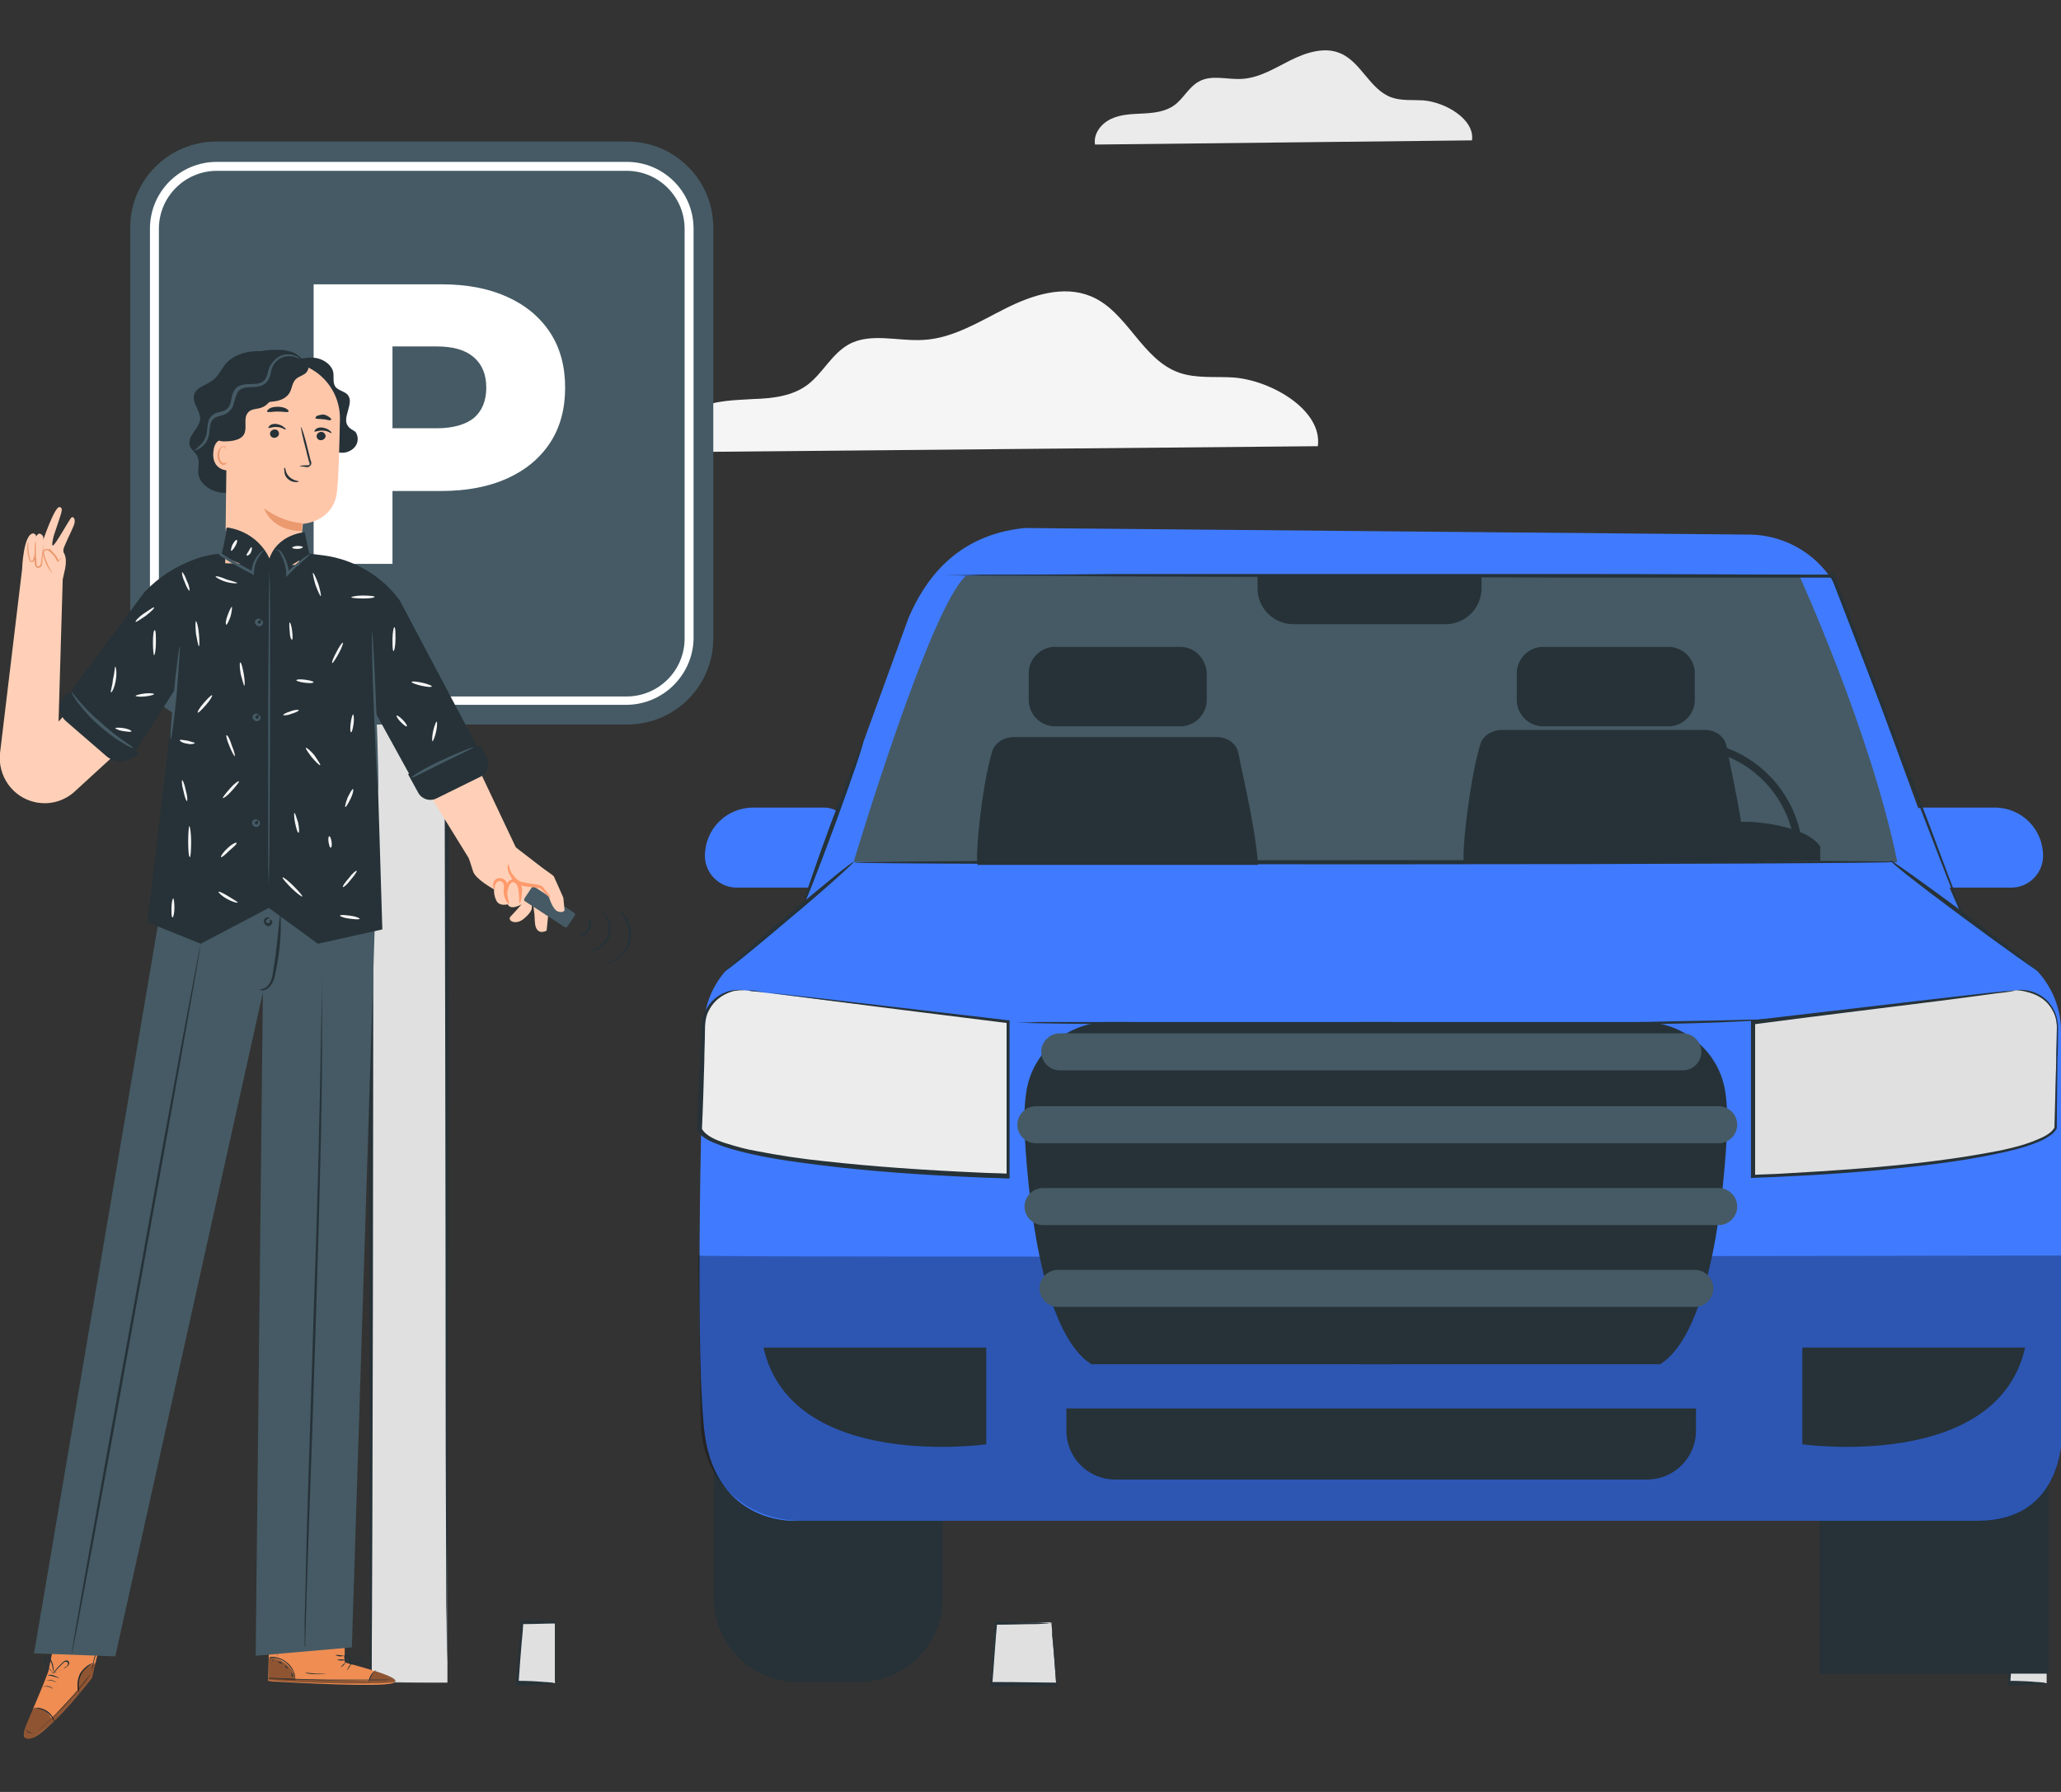 <?xml version="1.0" encoding="utf-8"?>
<!-- Generator: Adobe Illustrator 27.9.0, SVG Export Plug-In . SVG Version: 6.00 Build 0)  -->
<svg version="1.1" id="Layer_1" xmlns="http://www.w3.org/2000/svg" xmlns:xlink="http://www.w3.org/1999/xlink" x="0px" y="0px"
	 viewBox="0 0 345 300" enable-background="new 0 0 345 300" xml:space="preserve">
<rect x="0" y="0" width="345" height="300" fill="#333333" stroke="none"/>
<path fill="#EBEBEB" d="M246.4,23.5c0.5-3.5-4.4-6.4-8.2-6.7c-1.8-0.1-3.6,0.1-5.3-0.5c-3.6-1.3-5.1-6-8.6-7.4
	c-2.6-1.1-5.7-0.1-8.3,1.2s-5.1,2.9-8,3.1c-2.5,0.2-5.2-0.8-7.4,0.5c-1.6,0.9-2.5,2.8-4,3.9s-3.4,1.3-5.2,1.4s-3.7,0.1-5.4,0.9
	s-3,2.5-2.7,4.3L246.4,23.5L246.4,23.5z"/>
<path fill="#F5F5F5" d="M220.6,74.7c0.8-6-7.7-11-14.1-11.5c-3-0.2-6.2,0.2-9.1-0.8c-6.3-2.2-8.7-10.3-14.8-12.8
	c-4.6-1.9-9.8-0.2-14.2,2s-8.8,5-13.7,5.3c-4.3,0.3-9-1.3-12.7,0.8c-2.8,1.6-4.3,4.8-6.8,6.7c-2.5,1.9-5.8,2.3-9,2.4
	c-3.1,0.2-6.4,0.2-9.2,1.5c-2.9,1.3-5.2,4.3-4.6,7.4L220.6,74.7L220.6,74.7z"/>
<path fill="#E0E0E0" d="M92.9,281.8h-6.3l0.8-10.2h5.5V281.8z"/>
<path fill="#263238" d="M92.9,281.8c0,0,0-0.3,0-0.8v-2.1v-7.4l0.1,0.3c-1.5,0-3.4,0.1-5.5,0.1l0.1-0.3l-0.1,1.5
	c-0.3,3.1-0.5,6-0.7,8.7l-0.1-0.4c1.8,0,3.4,0.1,4.5,0.2c0.5,0,1,0.1,1.3,0.1C92.8,281.8,92.9,281.8,92.9,281.8
	c0,0.1-0.2,0.1-0.5,0.1s-0.8,0.1-1.3,0.1c-1.1,0.1-2.7,0.1-4.6,0.2h-0.1v-0.4l0.7-8.7l0.1-1.5v-0.3h0.1c2.1,0,4,0.1,5.5,0.1H93v0.3
	c0,3.2,0,5.8,0,7.6v2C92.9,281.6,92.9,281.9,92.9,281.8L92.9,281.8z"/>
<path fill="#E0E0E0" d="M342.6,281.8h-6.3l0.8-10.2h5.5V281.8z"/>
<path fill="#263238" d="M342.6,281.8c0,0,0-0.3,0-0.8c0-0.6,0-1.2,0-2.1c0-1.9,0-4.4,0-7.4l0.1,0.3c-1.5,0-3.4,0.1-5.5,0.1l0.1-0.3
	c0,0.5-0.1,1-0.1,1.5c-0.3,3.1-0.5,6-0.7,8.7l-0.1-0.4c1.8,0,3.4,0.1,4.5,0.2c0.5,0,1,0.1,1.3,0.1
	C342.4,281.8,342.6,281.8,342.6,281.8c0,0.1-0.2,0.1-0.5,0.1s-0.8,0.1-1.3,0.1c-1.1,0.1-2.7,0.1-4.6,0.2h-0.1v-0.4
	c0.2-2.7,0.5-5.7,0.7-8.7c0-0.5,0.1-1,0.1-1.5v-0.3h0.1c2.1,0,4,0.1,5.5,0.1h0.1v0.3c0,3.2,0,5.8,0,7.6c0,0.8,0,1.5,0,2
	C342.6,281.6,342.6,281.9,342.6,281.8L342.6,281.8z"/>
<path fill="#E0E0E0" d="M176,271.6h-3.8h-1.7h-3.8l-0.8,10.2h4.6h1.7h4.6L176,271.6z"/>
<path fill="#263238" d="M176,271.6c0,0,0,0.2,0.1,0.7c0,0.5,0.1,1.2,0.2,2c0.2,1.8,0.4,4.4,0.6,7.6v0.3h-0.1
	c-2.4,0.1-6,0.1-10.1,0.1c-0.3,0-0.6,0-0.8,0h-0.1v-0.4c0.3-3.6,0.6-7,0.8-10.2v-0.2h0.1c2.7,0.1,5,0.1,6.7,0.1
	c0.8,0,1.5,0.1,1.9,0.1c0.2,0,0.4,0,0.5,0.1C176,271.6,176,271.6,176,271.6s-0.1,0-0.2,0.1l-0.5,0.1c-0.5,0-1.1,0.1-1.9,0.1
	c-1.7,0-4,0.1-6.6,0.1l0.1-0.2c-0.3,3.2-0.5,6.7-0.8,10.2l-0.1-0.4c0.3,0,0.5,0,0.8,0c4.1,0,7.7,0.1,10.1,0.1l-0.1,0.3
	c-0.2-3.1-0.4-5.7-0.6-7.5c-0.1-0.8-0.1-1.5-0.1-2C176,271.9,176,271.6,176,271.6L176,271.6z"/>
<path fill="#407BFF" d="M142.4,148.6h-19.1c-2.9,0-5.3-2.4-5.3-5.3c0-4.5,3.6-8.1,8.1-8.1h11.8c2.5,0,4.5,2,4.5,4.5V148.6z"/>
<path fill="#407BFF" d="M317.6,148.6h19.1c2.9,0,5.3-2.4,5.3-5.3c0-4.5-3.6-8.1-8.1-8.1h-11.8c-2.5,0-4.5,2-4.5,4.5V148.6z"/>
<path fill="#263238" d="M143.8,230.3h-10.3c-7.7,0-14,6.3-14,14v23.3c0,7.7,6.3,14,14,14h10.3c7.7,0,14-6.3,14-14v-23.3
	C157.8,236.6,151.5,230.3,143.8,230.3z"/>
<path fill="#263238" d="M342.9,228.9h-38.3v51.3h38.3V228.9z"/>
<path fill="#407BFF" d="M123.4,160.7l11.1-8.9l17.6-48.4c2.6-6,7.7-13.8,19.4-15l121.4,1.1c6.9,0.1,13,4.4,15.4,10.8l15.8,43.2
	l4.3,9.8l10.3,7.2c3.9,2.8,6.3,7.3,6.3,12.1v69.3c0,0-0.5,12.7-13.8,12.7H132.8c0,0-12.7,0.5-14.8-14.3c-1.6-11.7-0.7-52.4-0.2-68.7
	C118,167.4,120,163.4,123.4,160.7z"/>
<g opacity="0.3">
	<path d="M116.9,210.2c1.5,0.4,228.1,0,228.1,0v30.9c0,7.5-5.4,13.5-12.9,13.5h-198c-9.7,0-16.9-7.2-16.8-17L116.9,210.2
		L116.9,210.2z"/>
</g>
<path fill="#ECECEC" d="M124.8,165.8l44,5.3v25.8c0,0-48.7-1.4-51.6-7.8l0.7-17.3C117.9,168,121.2,165.3,124.8,165.8z"/>
<path fill="#263238" d="M124.8,165.8c0,0-0.7-0.1-1.9,0.1c-1.2,0.3-3.1,1.1-4.2,3.2c-0.6,1-0.7,2.3-0.7,3.8s-0.1,3-0.1,4.7
	c-0.1,3.4-0.2,7.2-0.4,11.5V189c0.7,1.2,2.4,1.9,4,2.4s3.3,1,5.1,1.3c3.6,0.7,7.4,1.3,11.4,1.7c8,0.9,16.7,1.5,25.7,1.9
	c1.7,0.1,3.5,0.1,5.2,0.2l-0.4,0.3c0-9.2,0-17.9,0-25.8l0.3,0.3c-12.9-1.6-23.9-3-31.7-4c-3.8-0.5-6.9-0.9-9-1.2
	c-1-0.1-1.8-0.3-2.4-0.3C125,165.9,124.7,165.8,124.8,165.8c0,0,0.3,0,0.8,0.1c0.6,0.1,1.4,0.1,2.4,0.2c2.2,0.2,5.2,0.6,9,1
	c7.8,0.9,18.8,2.2,31.7,3.7h0.3v0.3c0,7.9,0,16.6,0,25.8v0.4h-0.4c-1.7-0.1-3.4-0.1-5.2-0.2c-9.1-0.4-17.8-1-25.8-2
	c-4-0.5-7.8-1-11.4-1.8c-1.8-0.4-3.5-0.8-5.2-1.4c-0.8-0.3-1.6-0.6-2.4-1c-0.7-0.4-1.5-0.9-1.9-1.7v-0.1V189
	c0.2-4.2,0.3-8.1,0.5-11.4c0.1-1.7,0.1-3.3,0.2-4.7c0-1.4,0.2-2.9,0.8-3.9c1.2-2.2,3.2-3,4.4-3.2
	C124.1,165.6,124.7,165.8,124.8,165.8L124.8,165.8z"/>
<path fill="#E0E0E0" d="M337.4,165.8l-44,5.3v25.8c0,0,47.7-1.7,50.6-8.2l0.3-17C344.2,168.1,341,165.3,337.4,165.8L337.4,165.8z"/>
<path fill="#263238" d="M337.4,165.8c0,0,0.7-0.2,1.9,0c1.2,0.2,3.2,0.9,4.4,3.1c0.6,1,0.9,2.4,0.8,3.9c0,1.4,0,3-0.1,4.7
	c0,3.4-0.1,7.1-0.1,11.3v0.1l0,0c-0.4,0.8-1.2,1.3-1.9,1.7c-0.7,0.4-1.5,0.7-2.3,1c-1.6,0.6-3.3,1-5.1,1.4
	c-3.6,0.8-7.3,1.4-11.3,1.9c-7.9,1-16.6,1.7-25.6,2.1c-1.5,0.1-3.1,0.1-4.6,0.2h-0.4v-0.3c0-9.2,0-17.9,0-25.8v-0.3h0.3
	c12.9-1.5,23.9-2.8,31.7-3.7c3.8-0.4,6.9-0.8,9-1c1-0.1,1.8-0.2,2.4-0.2C337.1,165.8,337.4,165.8,337.4,165.8s-0.3,0.1-0.8,0.2
	c-0.6,0.1-1.4,0.2-2.4,0.3c-2.1,0.3-5.2,0.7-9,1.2c-7.8,1-18.8,2.3-31.7,4l0.3-0.3c0,7.9,0,16.6,0,25.8l-0.4-0.3
	c1.5-0.1,3-0.1,4.6-0.2c9-0.5,17.7-1.1,25.6-2.1c4-0.5,7.7-1.1,11.3-1.8c1.8-0.4,3.5-0.8,5.1-1.4c1.5-0.6,3.2-1.2,3.9-2.4v0.1
	c0.1-4.2,0.2-8,0.3-11.3c0-1.7,0.1-3.2,0.1-4.7c0.1-1.4-0.1-2.7-0.7-3.7c-1.1-2.1-3-2.8-4.2-3.1C338,165.7,337.4,165.8,337.4,165.8
	L337.4,165.8z"/>
<path fill="#263238" d="M185.6,171.1c-6.8,0-12.8,4.9-13.8,11.7c-0.3,1.9-0.4,4.2-0.3,6.7c0.8,15.4,3.8,34.3,11.2,38.9h50.5v-57.3
	L185.6,171.1L185.6,171.1z"/>
<path fill="#263238" d="M275,171.1c6.8,0,12.8,4.9,13.8,11.7c0.3,1.9,0.4,4.2,0.3,6.7c-0.8,15.4-3.8,34.3-11.2,38.9h-50.5v-57.3
	L275,171.1L275,171.1z"/>
<path fill="#455A64" d="M287.7,191.4H173.4c-1.7,0-3.1-1.4-3.1-3.1c0-1.7,1.4-3.1,3.1-3.1h114.3c1.7,0,3.1,1.4,3.1,3.1
	C290.8,190,289.4,191.4,287.7,191.4z"/>
<path fill="#455A64" d="M281.7,179.2H177.4c-1.7,0-3.1-1.4-3.1-3.1c0-1.7,1.4-3.1,3.1-3.1h104.3c1.7,0,3.1,1.4,3.1,3.1
	C284.8,177.8,283.4,179.2,281.7,179.2z"/>
<path fill="#455A64" d="M287.7,198.9H174.6c-1.7,0-3.1,1.4-3.1,3.1s1.4,3.1,3.1,3.1h113.1c1.7,0,3.1-1.4,3.1-3.1
	S289.4,198.9,287.7,198.9z"/>
<path fill="#455A64" d="M283.7,218.8H177.1c-1.7,0-3.1-1.4-3.1-3.1c0-1.7,1.4-3.1,3.1-3.1h106.6c1.7,0,3.1,1.4,3.1,3.1
	C286.8,217.4,285.4,218.8,283.7,218.8L283.7,218.8z"/>
<path fill="#455A64" d="M142.9,144.3c0,0,12.7-42.5,18.8-47.9h139.5c0,0,12,26.3,16.4,47.9H142.9z"/>
<path fill="#263238" d="M178.5,235.8v3.7c0,4.5,3.6,8.2,8.2,8.2h89c4.5,0,8.2-3.6,8.2-8.2v-3.7H178.5z"/>
<path fill="#263238" d="M301.7,225.6v16.2c0,0,32.6,4.6,37.3-16.2H301.7z"/>
<path fill="#263238" d="M165.1,225.6v16.2c0,0-32.6,4.6-37.3-16.2H165.1z"/>
<path fill="#263238" d="M328.4,153.3c0,0-0.1-0.1-0.1-0.3c-0.1-0.2-0.2-0.5-0.3-0.8c-0.3-0.7-0.7-1.8-1.2-3.1
	c-1.1-2.7-2.6-6.7-4.5-11.6c-3.9-10-9.3-24.2-15.8-41l0.3,0.2c-13.6,0-28.9,0-45.1,0c-29.2-0.1-55.7-0.1-74.9-0.2
	c-9.6-0.1-17.3-0.1-22.7-0.1l-6.2-0.1c-0.7,0-1.2,0-1.6,0c-0.4,0-0.5,0-0.5,0s0.2,0,0.5,0c0.4,0,0.9,0,1.6,0c1.4,0,3.5,0,6.2-0.1
	c5.4,0,13.1,0,22.7-0.1c19.2,0,45.7,0,74.9,0c16.2,0,31.6,0.1,45.1,0.1h0.2l0.1,0.2c6.4,16.8,11.7,31,15.6,41
	c1.9,5,3.3,8.9,4.4,11.7c0.5,1.3,0.9,2.4,1.1,3.1c0.1,0.3,0.2,0.6,0.3,0.8C328.4,153.2,328.5,153.3,328.4,153.3L328.4,153.3z"/>
<path fill="#263238" d="M317.6,144.3c0,0.2-39.1,0.4-87.3,0.4s-87.3-0.1-87.3-0.3s39.1-0.4,87.3-0.4S317.6,144.1,317.6,144.3z"/>
<path fill="#263238" d="M316.4,144c0.1-0.1,5.7,3.9,12.6,9c6.8,5.1,12.3,9.4,12.2,9.6c-0.1,0.1-5.7-3.9-12.6-9
	S316.2,144.2,316.4,144L316.4,144z"/>
<path fill="#263238" d="M142.9,144.3c0.1,0.1-4.6,4.4-10.6,9.4c-6,5.1-10.9,9.1-11,8.9c-0.1-0.1,4.6-4.4,10.6-9.4
	C137.9,148.1,142.8,144.1,142.9,144.3L142.9,144.3z"/>
<path fill="#263238" d="M144.5,124.1c0.2,0.1-1.9,6.3-4.7,13.9s-5.2,13.7-5.4,13.7c-0.2-0.1,1.9-6.3,4.7-13.9
	C142,130.2,144.4,124.1,144.5,124.1L144.5,124.1z"/>
<path fill="#263238" d="M298.3,170.5c0,0-0.1,0-0.3,0.1c-0.3,0-0.6,0-1,0.1c-0.9,0.1-2.2,0.1-3.8,0.2c-3.3,0.2-8,0.4-13.9,0.5
	c-11.7,0.4-27.9,0.5-45.8,0.5c-17.9-0.1-34.1-0.3-45.8-0.4c-5.8-0.1-10.5-0.1-13.9-0.2c-1.6,0-2.9-0.1-3.8-0.1c-0.4,0-0.7,0-1,0
	c-0.2,0-0.3,0-0.3,0s0.1,0,0.3,0h1c0.9,0,2.2,0,3.8-0.1c3.3,0,8.1,0,13.9,0c11.8,0.1,28,0.1,45.8,0.2c17.9,0.1,34.1,0,45.8-0.3
	c5.8-0.1,10.5-0.2,13.9-0.3c1.6,0,2.9-0.1,3.8-0.1c0.4,0,0.7,0,1,0C298.3,170.4,298.4,170.4,298.3,170.5L298.3,170.5z"/>
<path fill="#263238" d="M210.6,96.4H248v2.1c0,3.3-2.7,6-6,6h-25.5c-3.3,0-6-2.7-6-6v-2.1H210.6z"/>
<path fill="#263238" d="M301.8,143.5h-1.3c0-10-8.2-18.2-18.2-18.2s-18.2,8.2-18.2,18.2h-1.3c0-10.8,8.8-19.5,19.5-19.5
	S301.8,132.8,301.8,143.5z"/>
<path fill="#263238" d="M256.8,142.8c0,0,2.7-5,10.5-5.2c7.3-0.2,25.8,0,25.8,0s9,0.4,11.6,4.1v2.4h-47.9V142.8L256.8,142.8z"/>
<path fill="#263238" d="M163.8,144.8c-0.8,0.9,0.4-12.9,2.3-19c0.4-1.4,1.9-2.4,3.7-2.4h33.8c1.9,0,3.4,1.1,3.7,2.7
	c0.8,4.2,2.8,12.2,3.3,18.7H163.8z"/>
<path fill="#263238" d="M197.6,108.3h-21c-2.4,0-4.4,2-4.4,4.4v4.5c0,2.4,2,4.4,4.4,4.4h21c2.4,0,4.4-2,4.4-4.4v-4.5
	C201.9,110.3,200,108.3,197.6,108.3z"/>
<path fill="#263238" d="M245.2,144.3c-0.8,0.9,0.7-13.6,2.6-19.7c0.4-1.4,1.9-2.4,3.7-2.4h33.8c1.9,0,3.4,1.1,3.7,2.7
	c0.8,4.2,2.8,12.8,3.3,19.4H245.2z"/>
<path fill="#263238" d="M279.3,108.3h-21c-2.4,0-4.4,2-4.4,4.4v4.5c0,2.4,2,4.4,4.4,4.4h21c2.4,0,4.4-2,4.4-4.4v-4.5
	C283.7,110.3,281.7,108.3,279.3,108.3z"/>
<path fill="#E0E0E0" d="M74.8,113.5H62.2v168.2h12.7V113.5H74.8z"/>
<path fill="#263238" d="M74.8,281.7c0,0,0-0.3,0-0.9s0-1.4,0-2.5c0-2.3,0-5.5-0.1-9.7c0-8.4-0.1-20.7-0.1-35.8
	c0-30.3-0.1-72.3-0.2-119.3l0.4,0.4c-4,0-8.3,0-12.7,0l0.4-0.4c0,76.7-0.1,142.3-0.3,168.2l-0.1-0.1c4.1,0,7.3,0.1,9.4,0.1h2.4
	C74.6,281.7,74.8,281.7,74.8,281.7s-0.3,0-0.8,0c-0.6,0-1.4,0-2.4,0c-2.2,0-5.3,0-9.5,0.1H62v-0.1c-0.1-25.9-0.3-91.5-0.3-168.2
	v-0.4h0.4c4.3,0,8.6,0,12.7,0h0.4v0.4c-0.1,47.1-0.1,89.2-0.2,119.5c0,15.1-0.1,27.3-0.1,35.7c0,4.2,0,7.4-0.1,9.6
	c0,1.1,0,1.9,0,2.5C74.8,281.4,74.8,281.7,74.8,281.7L74.8,281.7z"/>
<path fill="#455A64" d="M105,23.7H36.2c-7.9,0-14.4,6.4-14.4,14.4v68.8c0,7.9,6.4,14.4,14.4,14.4H105c7.9,0,14.4-6.4,14.4-14.4V38.1
	C119.4,30.1,112.9,23.7,105,23.7z"/>
<path fill="#FFFFFF" d="M104.8,118H36.3c-6.2,0-11.2-5-11.2-11.2V38.3c0-6.2,5-11.2,11.2-11.2h68.6c6.2,0,11.2,5,11.2,11.2v68.6
	C116,113,111,118,104.8,118z M36.3,28.6c-5.3,0-9.7,4.3-9.7,9.7v68.6c0,5.3,4.3,9.7,9.7,9.7h68.6c5.3,0,9.7-4.3,9.7-9.7V38.3
	c0-5.3-4.3-9.7-9.7-9.7C104.9,28.6,36.3,28.6,36.3,28.6z"/>
<path fill="#FFFFFF" d="M84.9,49.7c3.1,1.4,5.5,3.4,7.2,6s2.5,5.7,2.5,9.2s-0.8,6.6-2.5,9.2s-4.1,4.6-7.2,6s-6.8,2.1-11,2.1h-8.2
	v12.2H52.5V47.6h21.4C78.2,47.6,81.8,48.3,84.9,49.7z M79.3,70c1.4-1.2,2.1-2.9,2.1-5.1c0-2.2-0.7-3.9-2.1-5.1
	c-1.4-1.2-3.4-1.8-6.2-1.8h-7.4v13.7h7.4C75.8,71.7,77.9,71.1,79.3,70z"/>
<path fill="#FFD0B7" d="M86.6,142.4l-6.1-12.9l-8.5,3.7l7.6,12.3L86.6,142.4z"/>
<path fill="#FFD0B7" d="M86,141.6l6.1,4.7c0.3,0.3,0.1,2.6,0.1,2.6l-0.7,6.9c0,0-1.5,0.9-1.9-0.9c-0.1-0.4-0.1-2-0.2-2.3
	c-0.2-1.3-0.2-2.5-0.2-2.5l-0.2,2.1c0,0-0.1,0.6-1.3,1.6c-1.4,1.2-2.9,0.3-2.2-0.4c0.7-0.7,1.8-2,1.8-2s-1.8,1.1-2.3,0
	c0,0-1.4,0.4-1.9-0.6s-0.4-1.9-0.4-1.9s-3.1-1.7-3.5-3c-0.4-1.2-1.1-3.4-1.1-3.4L86,141.6L86,141.6z"/>
<path fill="#455A64" d="M89.5,148.5l6.6,4.3c0.2,0.1,0.2,0.3,0.1,0.5l-1.2,1.8c-0.1,0.2-0.3,0.2-0.5,0.1l-6.6-4.3
	c-0.2-0.1-0.2-0.3-0.1-0.5l1.2-1.8C89.2,148.4,89.4,148.4,89.5,148.5z"/>
<path fill="#FFD0B7" d="M94.3,150.3c0,0-1.4-3.2-1.6-3.6c-0.2-0.3-4.6-3.1-4.6-3.1s-4,2.3-4.1,3s2.7,2.1,6.1,1.8l1.8,1.8
	c0,0,0.6,2.1,1.5,2.4c0.9,0.3,1.1-0.2,1.1-0.2L94.3,150.3L94.3,150.3z"/>
<path fill="#FF9A6C" d="M85.1,144.7c-0.1,0-0.3,0.6,0.1,1.5c0.2,0.4,0.4,0.9,0.9,1.4s1.2,0.7,1.9,0.8c0.9,0.1,1.8,0.2,2.4,0.3
	l-0.1-0.1c1,1,1.7,1.6,1.8,1.6c0.1-0.1-0.5-0.8-1.4-1.9l0,0h-0.1c-0.7-0.3-1.6-0.3-2.5-0.5c-0.6-0.1-1.2-0.2-1.6-0.6
	c-0.4-0.4-0.7-0.8-0.9-1.1C85.2,145.3,85.2,144.7,85.1,144.7L85.1,144.7z"/>
<path fill="#FF9A6C" d="M85.2,151.3c0.1-0.1-0.1-0.4-0.2-1c0-0.3-0.1-0.6-0.1-1s0.2-0.8,0-1.4c-0.2-0.6-0.8-0.9-1.3-0.9
	s-0.9,0.4-1,0.8c-0.2,0.7,0.2,1.1,0.2,1c0.1,0-0.1-0.4,0.2-0.9c0.1-0.2,0.4-0.4,0.6-0.4c0.3,0,0.6,0.2,0.7,0.5s0,0.8,0,1.2
	s0.1,0.8,0.2,1.1C84.8,151.1,85.1,151.4,85.2,151.3z"/>
<path fill="#FF9A6C" d="M87,151.2c0.1,0,0.2-0.4,0.3-1c0-0.3,0.1-0.7,0.1-1.1c0-0.4-0.1-1-0.5-1.5c-0.2-0.2-0.5-0.4-0.8-0.4
	s-0.6,0.1-0.8,0.2c-0.4,0.3-0.5,0.8-0.6,1.1c-0.1,0.7-0.1,1,0,1.1c0.1,0,0.3-0.4,0.4-1c0.1-0.3,0.2-0.6,0.5-0.8
	c0.2-0.2,0.6-0.1,0.8,0.2c0.3,0.3,0.3,0.7,0.4,1.1c0,0.4,0.1,0.8,0.1,1.1C86.9,150.8,86.9,151.2,87,151.2L87,151.2z"/>
<path fill="#263238" d="M97.2,156.7c0,0.1,0.2,0.1,0.6-0.1c0.3-0.2,0.7-0.5,1-1.1s0.2-1.1,0-1.4c-0.1-0.4-0.3-0.5-0.3-0.5
	c-0.1,0,0.3,0.9-0.1,1.8C98,156.3,97.1,156.6,97.2,156.7L97.2,156.7z"/>
<path fill="#263238" d="M98.7,159.2c0,0,0.5,0.1,1.2-0.2s1.7-1,2.1-2.1c0.2-0.6,0.3-1.2,0.3-1.7c-0.1-0.5-0.2-1-0.4-1.3
	c-0.4-0.7-0.6-1-0.7-1s0.1,0.5,0.4,1.2c0.1,0.3,0.3,0.8,0.3,1.2c0,0.5-0.1,1-0.3,1.5c-0.4,1-1.2,1.7-1.8,2
	C99.1,159,98.7,159.1,98.7,159.2L98.7,159.2z"/>
<path fill="#263238" d="M101.5,161.3c0,0,0.7,0,1.6-0.5s2-1.6,2.4-3.1c0.4-1.6,0-3.1-0.5-3.9c-0.5-0.9-1.1-1.3-1.1-1.2
	c-0.1,0.1,0.4,0.5,0.8,1.4s0.8,2.2,0.4,3.7c-0.4,1.4-1.4,2.5-2.2,3C102.1,161.1,101.4,161.2,101.5,161.3L101.5,161.3z"/>
<path fill="#EF8D53" d="M16.6,275.8l-1.2,5.1c0,0-8.3,10.7-10.8,10.2c-1.7-0.3,0.4-3.1,3.5-11.3l0.7-3.4L16.6,275.8z"/>
<path fill="#263238" d="M4.3,289.5c0,0,0,0.1,0.1,0.1c0.1,0.1,0.2,0.2,0.3,0.3c0.2,0.1,0.4,0.2,0.7,0.2c0.3,0,0.6-0.1,0.9-0.3
	c1.2-0.9,2.6-2.3,4.2-3.9c1.5-1.6,2.8-3.2,3.7-4.3c0.4-0.6,0.8-1.1,1-1.4c0.1-0.1,0.2-0.3,0.3-0.4s0.1-0.1,0.1-0.1s0,0-0.1,0.1
	l-0.3,0.4c-0.3,0.4-0.7,0.8-1.1,1.4c-0.9,1.1-2.2,2.7-3.7,4.3c-1.5,1.6-3,3-4.1,3.9c-0.6,0.4-1.2,0.4-1.6,0.2
	C4.4,289.7,4.3,289.5,4.3,289.5z"/>
<path fill="#263238" d="M5.5,286c0,0,0.3,0,0.7,0c0.4,0.1,1,0.2,1.5,0.6c0.5,0.3,0.9,0.8,1.1,1.1c0.2,0.4,0.3,0.6,0.3,0.6
	s0-0.3-0.2-0.7c-0.2-0.4-0.6-0.9-1.1-1.2c-0.5-0.3-1.1-0.5-1.6-0.5C5.7,285.9,5.5,286,5.5,286L5.5,286z"/>
<path fill="#263238" d="M13.3,283.5c0,0-0.1-0.4-0.1-1c-0.1-0.6,0-1.4,0.4-2.2c0.4-0.8,1.1-1.3,1.6-1.6c0.5-0.3,0.9-0.3,0.9-0.3
	s-0.1,0-0.3,0s-0.4,0.1-0.7,0.2c-0.5,0.2-1.2,0.8-1.7,1.6c-0.4,0.8-0.5,1.7-0.4,2.3c0,0.3,0.1,0.5,0.2,0.7
	C13.2,283.4,13.3,283.5,13.3,283.5L13.3,283.5z"/>
<path fill="#263238" d="M16.1,276.6c0,0-0.3,0.7-0.5,1.6c-0.1,0.9-0.3,1.6-0.3,1.6s0.3-0.7,0.4-1.6C16,277.4,16.1,276.7,16.1,276.6
	L16.1,276.6z"/>
<path fill="#263238" d="M8,280.5c0,0,0.5,0,1,0.2c0.5,0.1,1,0.3,1,0.3s-0.4-0.3-1-0.5C8.5,280.3,8,280.4,8,280.5L8,280.5z"/>
<path fill="#263238" d="M7.8,281.3c0,0,0.4,0,0.9,0.1s0.8,0.3,0.8,0.3s-0.3-0.3-0.8-0.4C8.2,281.2,7.8,281.3,7.8,281.3z"/>
<path fill="#263238" d="M7.2,282.4c0,0,0.4-0.1,0.9,0s0.8,0.4,0.8,0.4s-0.2-0.4-0.8-0.5C7.6,282.2,7.2,282.4,7.2,282.4L7.2,282.4z"
	/>
<path fill="#263238" d="M8.6,280.1c0,0,0.1,0,0.3,0s0.4-0.1,0.7-0.2s0.7-0.3,1-0.5c0.2-0.1,0.4-0.2,0.6-0.4c0.2-0.1,0.4-0.3,0.4-0.6
	c0-0.3-0.4-0.5-0.6-0.4c-0.3,0.1-0.4,0.2-0.6,0.4c-0.3,0.3-0.6,0.6-0.8,0.8c-0.2,0.3-0.4,0.5-0.5,0.6c0,0.2-0.1,0.3-0.1,0.3
	s0.3-0.3,0.7-0.8c0.2-0.2,0.5-0.5,0.8-0.8c0.1-0.1,0.3-0.3,0.5-0.3s0.4,0.1,0.4,0.3c0,0.2-0.2,0.4-0.3,0.5c-0.2,0.1-0.4,0.3-0.5,0.4
	c-0.4,0.2-0.7,0.4-1,0.5C8.9,280,8.5,280.1,8.6,280.1L8.6,280.1z"/>
<path fill="#263238" d="M9,280c0,0,0-0.1,0-0.3c0-0.2,0-0.4-0.1-0.7c0-0.3-0.1-0.6-0.3-1c-0.1-0.2-0.2-0.4-0.3-0.5s-0.4-0.4-0.7-0.2
	c-0.3,0.2-0.3,0.5-0.2,0.7c0,0.2,0.1,0.4,0.2,0.6c0.2,0.4,0.4,0.6,0.6,0.8c0.2,0.2,0.4,0.4,0.5,0.4C8.9,280,9,280,9,280
	s-0.3-0.2-0.7-0.6c-0.2-0.2-0.4-0.5-0.5-0.8c-0.1-0.2-0.1-0.4-0.2-0.6c0-0.2,0-0.4,0.1-0.5s0.3,0,0.5,0.2c0.1,0.1,0.2,0.3,0.3,0.5
	c0.2,0.3,0.2,0.7,0.3,1C8.9,279.7,9,280,9,280L9,280z"/>
<g opacity="0.4">
	<path d="M15.4,280.9l0.6-2.4c0,0-2,0.4-2.6,1.9c-0.5,1.5-0.4,2.6-0.4,2.6l-4.4,4.7c0,0-1.1-2.2-3.1-1.6c0,0-1.6,3.5-1.5,4.3
		c0.1,1,1.1,0.8,1.4,0.6c0.2-0.1,2.1-1.2,3.9-3.1C11.7,285.4,14.3,282.3,15.4,280.9L15.4,280.9z"/>
</g>
<path fill="#EF8D53" d="M57.7,278.3v-6.7l-12.6-0.1l-0.2,9.9l0.8,0.1c3.5,0.2,17.7,1,20,0.3C68.4,280.9,57.7,278.4,57.7,278.3
	L57.7,278.3z"/>
<g opacity="0.4">
	<path d="M49.5,281.3c-0.2-1.1-0.7-2-1.6-2.7c-0.8-0.7-1.9-1-2.9-1v3.5L49.5,281.3L49.5,281.3z"/>
</g>
<g opacity="0.4">
	<path d="M62.9,279.8c0,0,3.7,1.1,3.3,1.7c-0.5,0.6-14.9,0.4-21.2-0.2V281l16.8,0.4C61.8,281.4,62.2,279.8,62.9,279.8L62.9,279.8z"
		/>
</g>
<path fill="#263238" d="M44.8,281c0,0,0.1,0,0.2,0c0.2,0,0.4,0,0.6,0c0.6,0,1.4,0.1,2.3,0.1c1.9,0.1,4.6,0.2,7.6,0.2s5.6,0,7.6,0
	c0.9,0,1.7,0,2.3-0.1c0.2,0,0.4,0,0.6,0c0.1,0,0.2,0,0.2,0s-0.1,0-0.2,0c-0.2,0-0.4,0-0.6,0c-0.6,0-1.4,0-2.3,0c-1.9,0-4.6,0-7.6,0
	s-5.6-0.1-7.6-0.2c-0.9,0-1.7-0.1-2.3-0.1c-0.2,0-0.4,0-0.6,0C44.9,281,44.8,281,44.8,281L44.8,281z"/>
<path fill="#263238" d="M61.8,281.6c0,0,0.1-0.5,0.4-1.1c0.3-0.6,0.8-0.8,0.8-0.9c0,0-0.5,0.2-0.9,0.8
	C61.7,281,61.7,281.6,61.8,281.6L61.8,281.6z"/>
<path fill="#263238" d="M58.1,279.6c0,0,0.2-0.2,0.4-0.5s0.3-0.5,0.3-0.6c0,0-0.2,0.2-0.4,0.5C58.2,279.4,58,279.6,58.1,279.6z"/>
<path fill="#263238" d="M57.1,279.1c0,0,0.2-0.1,0.4-0.3c0.2-0.2,0.4-0.4,0.3-0.4c0,0-0.2,0.1-0.4,0.3
	C57.2,278.9,57,279.1,57.1,279.1z"/>
<path fill="#263238" d="M56.4,277.9c0,0,0.3,0.1,0.7,0.1s0.7,0,0.7-0.1c0,0-0.3-0.1-0.7-0.1S56.4,277.9,56.4,277.9z"/>
<path fill="#263238" d="M56.2,277.1c0,0,0.3,0.2,0.7,0.2s0.8-0.1,0.8-0.1s-0.3,0-0.7-0.1C56.6,277.1,56.2,277,56.2,277.1L56.2,277.1
	z"/>
<path fill="#263238" d="M58.5,278.6c0,0,0.3,0.1,0.8,0c0.3,0,0.5-0.1,0.9-0.2c0.2-0.1,0.3-0.1,0.5-0.2c0.1-0.1,0.2-0.1,0.2-0.3
	c0-0.1,0-0.3-0.1-0.3c-0.8-0.4-1.6,0-1.8,0.4c-0.2,0.2-0.2,0.4-0.3,0.5c0,0.1,0,0.2,0,0.2s0.1-0.3,0.4-0.7c0.2-0.2,0.4-0.4,0.7-0.4
	c0.3-0.1,0.7-0.1,1,0.1c0.1,0.1,0.1,0.3-0.1,0.3c-0.1,0.1-0.3,0.1-0.5,0.2c-0.3,0.1-0.6,0.2-0.8,0.2
	C58.8,278.5,58.5,278.5,58.5,278.6L58.5,278.6z"/>
<path fill="#263238" d="M58.7,278.6c0,0,0.1-0.2,0.1-0.6c0-0.2-0.1-0.4-0.2-0.6c-0.1-0.2-0.3-0.4-0.7-0.4c-0.2,0-0.3,0.2-0.3,0.4
	c0,0.1,0.1,0.3,0.1,0.4c0.1,0.2,0.3,0.4,0.4,0.5C58.4,278.5,58.6,278.6,58.7,278.6c-0.1,0-0.2-0.2-0.5-0.4c-0.1-0.1-0.2-0.3-0.3-0.5
	s-0.2-0.5,0-0.5s0.4,0.2,0.5,0.4c0.1,0.2,0.2,0.4,0.2,0.5C58.8,278.4,58.7,278.6,58.7,278.6L58.7,278.6z"/>
<path fill="#263238" d="M45.1,277.6c0,0,0.4,0,0.9,0c0.6,0.1,1.4,0.3,2,0.9c0.7,0.6,1.1,1.3,1.2,1.8c0.2,0.5,0.2,0.9,0.2,0.9
	s0-0.1,0-0.3c0-0.2,0-0.4-0.1-0.7c-0.2-0.6-0.5-1.3-1.3-1.9c-0.7-0.6-1.5-0.8-2.1-0.9c-0.3,0-0.5,0-0.7,0
	C45.2,277.5,45.1,277.6,45.1,277.6L45.1,277.6z"/>
<path fill="#263238" d="M46.5,272.3c0,0-0.1,1.2-0.1,2.6s0,2.6,0,2.6s0.1-1.2,0.1-2.6S46.5,272.3,46.5,272.3L46.5,272.3z"/>
<path fill="#263238" d="M51.1,280.1c0,0,0.8,0.2,1.8,0.2s1.9-0.1,1.8-0.1c0,0-0.8,0-1.8,0C52,280.1,51.1,280,51.1,280.1L51.1,280.1z
	"/>
<path fill="#263238" d="M48.7,280c0,0,0.1,0.2,0.1,0.4c0.1,0.2,0.1,0.4,0.2,0.4c0,0,0.1-0.2,0-0.4C48.9,280.1,48.7,280,48.7,280
	L48.7,280z"/>
<path fill="#263238" d="M47.7,278.9c0,0,0,0.2,0.2,0.3c0.1,0.1,0.3,0.2,0.3,0.2s0-0.2-0.2-0.3C47.9,278.9,47.8,278.8,47.7,278.9z"/>
<path fill="#263238" d="M46.4,278.3c0,0,0.2,0,0.4,0.1s0.3,0.2,0.4,0.1c0,0-0.1-0.2-0.3-0.3C46.6,278.2,46.4,278.3,46.4,278.3
	L46.4,278.3z"/>
<path fill="#263238" d="M45.5,278c0,0,0.1,0.1,0.2,0.1c0.1,0,0.2,0,0.2,0s-0.1-0.1-0.2-0.1S45.5,278,45.5,278z"/>
<path fill="#455A64" d="M5.7,276.8l22.5-132.3l34.7,5.3l-4,126l-16.1,1.4l1.2-111L19.3,277.3L5.7,276.8z"/>
<path fill="#263238" d="M24.7,154.4l4.6-39l-7,10.9l-11.1-9.6l13-17.6c2.4-2.5,5.2-4.3,8.5-5.5c1.6-0.6,3.4-0.9,5.4-1
	c4.3,1.3,8.6,1.3,12.9,0c0.7,0.1,1.9,0.2,3.3,0.4c5,0.7,9.6,3.4,12.6,7.5L80.4,126l-11.5,4.3l-6-10.9l1.1,36.2L53.2,158l-8.2-6
	l-11.4,6L24.7,154.4L24.7,154.4z"/>
<path fill="#455A64" d="M62.3,105.8c-0.1,0,0,6,0.3,13.4s0.6,13.4,0.7,13.4c0.1,0,0-6-0.3-13.5C62.7,111.8,62.4,105.8,62.3,105.8
	L62.3,105.8z"/>
<path fill="#455A64" d="M30.1,108.2c-0.1,0-0.6,3.5-1,7.8s-0.7,7.8-0.5,7.8c0.1,0,0.6-3.5,1-7.8C29.9,111.7,30.2,108.2,30.1,108.2z"
	/>
<path fill="#263238" d="M48.1,59.5c-1.8-0.4-3.6-0.8-5.4-0.7c-1.8,0.1-3.7,0.7-4.9,2.1c-0.7,0.8-1.2,2-2.1,2.7
	c-1.1,0.9-2.9,1.2-3.2,2.5c-0.4,1.4,1.1,2.7,1,4.1c-0.1,0.8-0.6,1.5-1.1,2.2s-0.9,1.5-0.6,2.3c0.2,0.6,0.9,1,1.2,1.6
	c0.5,0.9,0.1,2,0.2,3c0.2,1.5,1.6,2.6,3,3c1.5,0.4,3,0.2,4.5,0"/>
<path fill="#263238" d="M49.5,60.2c1.2-0.2,2.5-0.5,3.7-0.2s2.4,1.2,2.6,2.4c0.1,0.8-0.1,1.6,0.3,2.3c0.5,0.7,1.6,0.8,2.1,1.4
	c1.2,1.4-1.1,3.9,0.1,5.3c0.3,0.4,0.8,0.6,1.2,0.9c0.5,0.7,0.5,1.7,0,2.4s-1.4,1.1-2.2,1.1c-0.9,0-1.7-0.2-2.5-0.5
	c-2.7-1-5.2-2.8-6.5-5.4C47,67.4,47.2,64,49,61.8"/>
<path fill="#FFC7AA" d="M38,69.8l-0.3,24.5L50,94.6c0.2-1.4,0.7-6.9,0.7-6.9s5.1-0.3,5.7-5.3c0.3-2.5,0.4-7.6,0.5-12.2
	c0.1-5.1-3.9-9.4-9-9.6C42.5,60.3,38,64.5,38,69.8L38,69.8z"/>
<path fill="#EB996E" d="M50.6,87.6c0,0-3.2-0.1-6.4-2.5c0,0,1.2,3.8,6.3,3.8L50.6,87.6L50.6,87.6z"/>
<path fill="#263238" d="M54.5,73c0,0.4-0.4,0.7-0.8,0.7c-0.4,0-0.7-0.3-0.7-0.7c0-0.4,0.4-0.7,0.8-0.7C54.2,72.3,54.5,72.7,54.5,73z
	"/>
<path fill="#263238" d="M55.5,72.5c-0.1,0.1-0.6-0.4-1.4-0.4c-0.8-0.1-1.4,0.3-1.5,0.1c0,0,0.1-0.2,0.3-0.4c0.3-0.2,0.7-0.3,1.2-0.2
	c0.5,0.1,0.9,0.3,1.1,0.5C55.5,72.3,55.5,72.5,55.5,72.5L55.5,72.5z"/>
<path fill="#263238" d="M46.7,72.6c0,0.4-0.4,0.7-0.8,0.7c-0.4,0-0.7-0.3-0.7-0.7c0-0.4,0.4-0.7,0.8-0.7
	C46.4,71.9,46.7,72.2,46.7,72.6z"/>
<path fill="#263238" d="M47.8,71.9c-0.1,0.1-0.6-0.4-1.4-0.4c-0.8-0.1-1.4,0.3-1.5,0.1c0,0,0.1-0.2,0.3-0.4c0.3-0.2,0.7-0.3,1.2-0.2
	c0.5,0.1,0.9,0.3,1.1,0.5C47.8,71.7,47.9,71.9,47.8,71.9L47.8,71.9z"/>
<path fill="#263238" d="M50.1,78c0,0,0.5-0.1,1.3-0.1c0.2,0,0.4,0,0.4-0.1c0.1-0.1,0-0.4-0.1-0.6c-0.1-0.5-0.3-1-0.4-1.6
	c-0.6-2.2-1-4.1-0.9-4.1s0.7,1.8,1.2,4c0.1,0.5,0.3,1.1,0.4,1.6c0.1,0.2,0.2,0.5,0,0.8c-0.1,0.1-0.2,0.2-0.4,0.3c-0.1,0-0.2,0-0.3,0
	C50.5,78.1,50,78,50.1,78L50.1,78z"/>
<path fill="#263238" d="M47.7,78.3c0.1,0,0,0.8,0.7,1.5s1.6,0.7,1.6,0.8c0,0.1-0.2,0.1-0.6,0.1c-0.4,0-0.9-0.2-1.3-0.6
	c-0.4-0.4-0.5-0.9-0.5-1.3C47.5,78.5,47.6,78.3,47.7,78.3z"/>
<path fill="#263238" d="M48.3,68.9c-0.1,0.2-0.9,0-1.8,0c-0.9,0-1.7,0.2-1.8,0c0-0.1,0.1-0.3,0.4-0.5c0.3-0.2,0.8-0.3,1.4-0.3
	c0.5,0,1,0.1,1.4,0.3C48.2,68.6,48.4,68.8,48.3,68.9L48.3,68.9z"/>
<path fill="#263238" d="M55.4,70.3c-0.2,0.2-0.7-0.1-1.3-0.1c-0.6-0.1-1.2,0-1.3-0.2c0-0.1,0.1-0.3,0.3-0.4c0.3-0.1,0.7-0.2,1.1-0.2
	c0.4,0.1,0.8,0.3,1,0.5C55.4,70,55.5,70.2,55.4,70.3L55.4,70.3z"/>
<path fill="#FFC7AA" d="M39.3,73.7c-0.1,0-3.4-1.4-3.6,2.1c-0.2,3.5,3.3,3,3.3,2.9S39.3,73.7,39.3,73.7z"/>
<path fill="#EB996E" d="M38,77.4c0,0-0.1,0-0.2,0.1c-0.1,0-0.3,0.1-0.5,0c-0.4-0.2-0.6-0.8-0.6-1.4c0-0.3,0.1-0.6,0.2-0.9
	c0.1-0.2,0.3-0.4,0.5-0.4s0.3,0.1,0.3,0.2s0,0.2,0,0.2s0.1-0.1,0.1-0.2s0-0.2-0.1-0.2c-0.1-0.1-0.2-0.1-0.3-0.1
	c-0.3,0-0.5,0.2-0.7,0.5s-0.3,0.6-0.3,1c0,0.7,0.3,1.4,0.8,1.6c0.2,0.1,0.4,0,0.6-0.1C38,77.4,38,77.3,38,77.4L38,77.4z"/>
<path fill="#263238" d="M51.1,60.7c-0.3-0.5-1.1-1.1-1.5-1.4c-0.5-0.4-1.6-0.6-2.2-0.7c-1.6-0.1-3.1,0-4.6,0.4
	c-1.5,0.5-2.9,1.4-3.6,2.8c-0.6,1.1-0.7,2.4-1.6,3.3c-0.7,0.7-1.8,1-2.2,1.9c-0.7,1.6,1.4,3.4,0.7,5c-0.1,0.3-0.3,0.5-0.3,0.9
	s0.3,0.7,0.6,0.8c0.3,0.1,0.7,0.2,1.1,0.2c1.3,0,2.9-0.2,3.4-1.3c0.5-1.1-0.2-2.6,0.6-3.5c0.6-0.8,1.7-0.5,2.6-1
	c0.4-0.2,0.7-0.5,1-0.8c0.6-0.1,1.2-0.1,1.7-0.3c0.7-0.2,1.4-0.7,1.7-1.3c0.4-0.7,0.4-1.6,1-2.2c0.6-0.6,1.7-0.7,2-1.5
	C51.8,61.6,51.5,61,51.1,60.7L51.1,60.7z"/>
<path fill="#263238" d="M80.4,124.8l1.1,2.1c0.6,1.1,0.1,2.5-1,3.1l-7.5,3.7c-1.1,0.5-2.4,0.1-3-1l-1.7-3.1L80.4,124.8z"/>
<path fill="#FFD0B7" d="M3.7,95.3l6.8,1.7c0,0,0.3-1.3,0.4-1.8c0.3-1.5,0-2.3-0.2-2.6c-0.1-0.2-0.1-0.5-0.1-0.5c0-0.5,1.3-3,1.7-4
	c0.5-1.1,0-1.8-0.4-1.4c-0.6,0.8-2.5,4.3-3,4.6C8.5,91.6,9,89.7,9,89.7c1.3-4,1.7-4.6,1-4.8c-0.8-0.3-2.8,5.6-2.8,5.6
	s0.3-0.8-0.4-1.1C6.4,89.1,6,89.9,6,89.9c0.2-0.4-0.4-0.6-0.4-0.6C3.9,89.3,3.7,95.3,3.7,95.3l6.8,1.7l-0.7,23.8l2.5-2.7l8.4,6.9
	l-8.4,7.7c-1.8,1.5-4.1,2.1-6.4,1.6c-3.8-0.8-6.3-4.4-5.9-8.2L3.7,95.3L3.7,95.3z"/>
<path fill="#EB996E" d="M9.1,96.4c0,0-0.3-0.4-0.7-1.1C8.2,95,8,94.5,7.8,94c-0.1-0.2-0.2-0.5-0.3-0.8c-0.1-0.3-0.2-0.6-0.1-0.8
	c0-0.1,0.1-0.2,0.3-0.3c0.1,0,0.3,0,0.4,0.1c0.3,0.2,0.5,0.4,0.7,0.6c0.4,0.4,0.6,0.9,0.8,1.2l0.1,0.1L9.8,94
	c0.3-0.5,0.7-0.6,0.7-0.6s-0.4,0-0.8,0.5h0.1C9.7,93.5,9.4,93,9,92.6c-0.2-0.2-0.4-0.5-0.7-0.7c-0.1,0.1-0.3,0-0.6,0
	c-0.2,0-0.4,0.2-0.5,0.4c-0.1,0.4,0,0.7,0.1,1s0.2,0.5,0.3,0.8C7.8,94.6,8,95,8.3,95.4C8.8,96,9.1,96.4,9.1,96.4L9.1,96.4z"/>
<path fill="#EB996E" d="M7.3,91c0,0-0.1,0.5-0.2,1.3c0,0.4-0.1,0.9-0.2,1.4c0,0.3,0,0.5-0.1,0.8c-0.1,0.2-0.3,0.4-0.5,0.3
	s-0.2-0.4-0.2-0.7c0-0.3,0-0.6-0.1-0.8c0-0.5,0-1,0-1.4c0-0.8,0-1.3-0.1-1.3c0,0-0.1,0.5-0.1,1.3c0,0.4,0,0.9,0,1.4
	c0,0.3,0,0.5,0,0.8s0,0.6,0.3,0.9c0.2,0.1,0.4,0.1,0.6,0S7,94.7,7,94.6c0.1-0.3,0.1-0.6,0.1-0.8c0-0.5,0.1-1,0.1-1.4
	C7.3,91.4,7.3,91,7.3,91L7.3,91z"/>
<path fill="#EB996E" d="M5.8,92.5c0,0,0,0.3-0.1,0.7c-0.1,0.2-0.1,0.5-0.3,0.7c-0.1,0.1-0.2,0.1-0.2,0C5.1,93.7,5,93.5,5,93.4
	c-0.4-1.4-0.2-2.6-0.3-2.6c-0.1,0-0.3,1.2,0.1,2.6c0.1,0.2,0.1,0.3,0.2,0.5c0,0.1,0.1,0.2,0.3,0.2c0.1,0,0.3,0,0.3-0.1
	c0.1-0.1,0.2-0.3,0.3-0.4C6,93.5,6,93.3,6,93.2C5.9,92.8,5.8,92.5,5.8,92.5L5.8,92.5z"/>
<path fill="#263238" d="M11.2,116l12,10l-0.2,0.2c-1.4,1.5-3.8,1.7-5.3,0.3l-6.7-5.8c-1.1-1-1.3-2.7-0.4-4L11.2,116L11.2,116z"/>
<path fill="#263238" d="M51.8,92.8L51,89.1c0,0-4.5,0.3-5.9,4.4c0,0-1.7-4.4-7.1-5.2L36.9,93l8.6,3.6L51.8,92.8"/>
<path fill="#455A64" d="M68.9,130.2c0.1,0.1,2.4-1.1,5.2-2.5c2.9-1.4,5.2-2.5,5.2-2.6s-2.5,0.8-5.4,2.2
	C71,128.6,68.8,130,68.9,130.2z"/>
<path fill="#455A64" d="M11.9,115.8c0,0,0.3,0.7,1.1,1.8c0.8,1,1.9,2.4,3.4,3.7c1.5,1.3,2.9,2.4,4,3c1.1,0.7,1.8,1,1.9,0.9
	s-2.7-1.7-5.6-4.4C13.8,118.4,12,115.7,11.9,115.8z"/>
<path fill="#455A64" d="M45.1,93.5c0,0,0,0.2,0,0.6s0,1,0,1.6c0,1.5-0.1,3.6-0.1,6.1c0,5.2-0.1,12.3-0.1,20.1s0,14.9,0,20.1
	c0,2.5,0,4.6,0.1,6.1c0,0.7,0,1.2,0,1.7c0,0.4,0,0.6,0,0.6s0-0.2,0-0.6c0-0.4,0-1,0-1.7c0-1.5,0.1-3.6,0.1-6.1
	c0-5.2,0.1-12.3,0.1-20.1s0-14.9,0-20.1c0-2.5,0-4.6-0.1-6.1c0-0.7,0-1.2,0-1.6C45.1,93.7,45.1,93.5,45.1,93.5z"/>
<path fill="#455A64" d="M46,92.1c0,0,0.1-0.1,0.4,0c0.2,0,0.4,0.3,0.6,0.7c0.4,0.8,0.9,1.9,0.9,3.2v0.6l0.4-0.4l0,0
	c1.9-2,3.7-3.3,3.6-3.4c-0.1-0.1-2,1.1-3.9,3.1l0,0l0.4,0.2c-0.1-1.4-0.6-2.6-1.1-3.4c-0.2-0.4-0.6-0.7-0.9-0.7
	C46,92,45.9,92.1,46,92.1L46,92.1z"/>
<path fill="#455A64" d="M37.9,88.4c-0.1,0-0.6,1.8-1.2,4.4v0.1l0.1,0.1c0.8,0.5,1.6,1.1,2.6,1.6c1,0.6,2,1.1,2.8,1.5l0.3,0.2V96
	c0-1.2,0.5-2.3,0.9-2.9s0.8-0.9,0.7-1c0,0-0.4,0.2-0.9,0.8c-0.5,0.6-1.1,1.7-1.1,3l0.3-0.2c-0.8-0.4-1.8-1-2.8-1.5
	c-0.9-0.5-1.8-1.1-2.6-1.6l0.1,0.2C37.7,90.3,38,88.5,37.9,88.4L37.9,88.4z"/>
<path fill="#455A64" d="M43.7,103.8c0,0.1,0,0.2,0,0.4c-0.1,0.2-0.2,0.3-0.4,0.2c-0.2-0.1-0.2-0.3,0-0.5
	C43.4,103.8,43.6,103.8,43.7,103.8c0-0.1-0.2-0.3-0.6-0.2c-0.2,0.1-0.4,0.2-0.4,0.4c-0.1,0.3,0.1,0.6,0.3,0.7c0.2,0.2,0.6,0.2,0.8,0
	s0.3-0.4,0.2-0.6C44,103.9,43.7,103.8,43.7,103.8L43.7,103.8z"/>
<path fill="#455A64" d="M43.3,119.7c0,0.1,0,0.2,0,0.4c-0.1,0.2-0.2,0.3-0.4,0.2c-0.2-0.1-0.2-0.3,0-0.5
	C43,119.7,43.2,119.7,43.3,119.7c0-0.1-0.2-0.3-0.6-0.2c-0.2,0.1-0.4,0.2-0.4,0.4c-0.1,0.3,0.1,0.6,0.3,0.7c0.2,0.2,0.6,0.2,0.8,0
	s0.3-0.4,0.2-0.6C43.6,119.8,43.3,119.7,43.3,119.7L43.3,119.7z"/>
<path fill="#455A64" d="M43.2,137.4c0,0.1,0,0.2,0,0.4c-0.1,0.2-0.2,0.3-0.4,0.2s-0.2-0.3,0-0.5C43,137.4,43.1,137.4,43.2,137.4
	c0-0.1-0.2-0.3-0.6-0.2c-0.2,0.1-0.4,0.2-0.4,0.4c-0.1,0.3,0.1,0.6,0.3,0.7c0.2,0.2,0.6,0.2,0.8,0s0.3-0.4,0.2-0.6
	C43.5,137.4,43.3,137.3,43.2,137.4L43.2,137.4z"/>
<path fill="#F5F5F5" d="M72.4,124.1c0.1,0,0.4-0.7,0.6-1.6s0.2-1.6,0.1-1.7c-0.1,0-0.4,0.7-0.6,1.6
	C72.3,123.4,72.3,124.1,72.4,124.1z"/>
<path fill="#F5F5F5" d="M68.9,114.2c0,0.1,0.7,0.4,1.6,0.6s1.7,0.3,1.8,0.1c0-0.1-0.7-0.4-1.6-0.6C69.7,114.1,68.9,114,68.9,114.2z"
	/>
<path fill="#F5F5F5" d="M66.4,119.8c-0.1,0.1,0.2,0.6,0.7,1.1s0.9,0.8,1,0.7c0.1-0.1-0.2-0.6-0.7-1.1
	C67,120.1,66.5,119.7,66.4,119.8z"/>
<path fill="#F5F5F5" d="M65.9,109c0.1,0,0.3-0.9,0.3-2s0-2-0.2-2c-0.1,0-0.3,0.9-0.3,2C65.7,108.1,65.7,109,65.9,109z"/>
<path fill="#F5F5F5" d="M58.8,100c0,0.1,0.9,0.2,2,0.2s1.9-0.1,1.9-0.3c0-0.1-0.9-0.2-2-0.2C59.6,99.7,58.8,99.9,58.8,100z"/>
<path fill="#F5F5F5" d="M53.7,99.8c0.1,0-0.1-1-0.4-2c-0.4-1.1-0.8-1.9-0.9-1.9c-0.1,0,0.1,1,0.4,2C53.2,99,53.6,99.8,53.7,99.8z"/>
<path fill="#F5F5F5" d="M55.6,111c0.1,0.1,0.6-0.7,1.1-1.6s0.8-1.8,0.7-1.8c-0.1-0.1-0.6,0.6-1.1,1.6
	C55.8,110.1,55.5,110.9,55.6,111z"/>
<path fill="#F5F5F5" d="M48.9,107.1c0.1,0,0.1-0.7,0-1.5s-0.3-1.4-0.4-1.4c-0.1,0-0.1,0.7,0,1.5C48.5,106.5,48.7,107.1,48.9,107.1z"
	/>
<path fill="#F5F5F5" d="M49.6,113.9c0,0.1,0.6,0.3,1.4,0.4c0.8,0.1,1.4,0.1,1.5-0.1c0-0.1-0.6-0.3-1.4-0.4
	C50.3,113.7,49.7,113.7,49.6,113.9z"/>
<path fill="#F5F5F5" d="M58.8,122.6c0.1,0,0.3-0.7,0.4-1.5c0.1-0.8,0-1.5-0.1-1.5s-0.3,0.7-0.4,1.5S58.6,122.6,58.8,122.6z"/>
<path fill="#F5F5F5" d="M51.2,125.2c-0.1,0.1,0.4,0.8,1,1.6c0.7,0.8,1.3,1.4,1.4,1.3c0.1-0.1-0.4-0.8-1-1.7
	C52,125.7,51.3,125.1,51.2,125.2L51.2,125.2z"/>
<path fill="#F5F5F5" d="M57.8,135.1c0.1,0.1,0.5-0.6,0.9-1.4c0.4-0.8,0.5-1.5,0.4-1.6s-0.5,0.6-0.9,1.4
	C57.9,134.3,57.7,135,57.8,135.1z"/>
<path fill="#F5F5F5" d="M49.3,136.1c-0.1,0-0.1,0.8,0.1,1.7c0.2,0.9,0.4,1.7,0.6,1.6c0.1,0,0.1-0.8-0.1-1.7
	C49.6,136.8,49.4,136.1,49.3,136.1z"/>
<path fill="#F5F5F5" d="M57.4,148.5c0.1,0.1,0.7-0.4,1.3-1.2c0.6-0.7,1.1-1.4,1-1.5s-0.7,0.4-1.3,1.2
	C57.7,147.8,57.3,148.4,57.4,148.5z"/>
<path fill="#F5F5F5" d="M56.9,153.3c0,0.1,0.7,0.4,1.6,0.5c0.9,0.1,1.7,0.2,1.7,0c0-0.1-0.7-0.4-1.6-0.5S57,153.1,56.9,153.3z"/>
<path fill="#F5F5F5" d="M47.3,146.9c-0.1,0.1,0.6,0.9,1.5,1.8c0.9,0.9,1.8,1.5,1.8,1.4c0.1-0.1-0.6-0.9-1.5-1.8
	C48.2,147.4,47.4,146.8,47.3,146.9L47.3,146.9z"/>
<path fill="#F5F5F5" d="M55.1,140c-0.1,0-0.2,0.5-0.1,1c0.1,0.5,0.2,1,0.4,0.9c0.1,0,0.2-0.5,0.1-1C55.4,140.4,55.3,140,55.1,140z"
	/>
<path fill="#F5F5F5" d="M47.4,119.7c0,0.1,0.7,0.1,1.4-0.2c0.7-0.2,1.3-0.5,1.2-0.6c0-0.1-0.7-0.1-1.4,0.2
	C47.9,119.3,47.4,119.6,47.4,119.7z"/>
<path fill="#F5F5F5" d="M40.9,114.8c0.1,0,0.1-0.9-0.1-2c-0.2-1.1-0.4-1.9-0.6-1.9c-0.1,0-0.1,0.9,0.1,2
	C40.6,113.9,40.8,114.8,40.9,114.8z"/>
<path fill="#F5F5F5" d="M33.1,119.3c0.1,0.1,0.7-0.5,1.4-1.3s1.1-1.5,1-1.6s-0.7,0.5-1.4,1.3C33.4,118.5,33,119.2,33.1,119.3z"/>
<path fill="#F5F5F5" d="M37.9,123.1c-0.1,0,0.1,0.9,0.5,1.8c0.4,1,0.8,1.7,0.9,1.7c0.1,0-0.1-0.9-0.5-1.8
	C38.5,123.8,38.1,123,37.9,123.1z"/>
<path fill="#F5F5F5" d="M37.3,133.6c0.1,0.1,0.8-0.4,1.5-1.2s1.3-1.5,1.2-1.6s-0.8,0.4-1.5,1.2C37.7,132.9,37.2,133.6,37.3,133.6z"
	/>
<path fill="#F5F5F5" d="M31.3,134.1c0.1,0,0.1-0.8-0.2-1.8c-0.2-1-0.5-1.7-0.6-1.7s-0.1,0.8,0.2,1.8
	C30.9,133.4,31.2,134.2,31.3,134.1z"/>
<path fill="#F5F5F5" d="M37,143.5c0.1,0.1,0.7-0.4,1.4-1.1c0.7-0.6,1.3-1.1,1.2-1.3c-0.1-0.1-0.8,0.2-1.5,0.9
	C37.3,142.7,36.9,143.4,37,143.5L37,143.5z"/>
<path fill="#F5F5F5" d="M36.6,149.3c-0.1,0.1,0.5,0.7,1.4,1.2s1.7,0.7,1.8,0.6c0-0.1-0.7-0.5-1.5-1S36.7,149.2,36.6,149.3z"/>
<path fill="#F5F5F5" d="M29,150.4c-0.1,0-0.3,0.7-0.3,1.6c0,0.9,0,1.6,0.2,1.6c0.1,0,0.3-0.7,0.3-1.6
	C29.2,151.2,29.1,150.4,29,150.4z"/>
<path fill="#F5F5F5" d="M31.8,143.5c0.1,0,0.2-1.2,0.2-2.6c0-1.4-0.2-2.6-0.3-2.6c-0.1,0-0.2,1.2-0.2,2.6
	C31.5,142.4,31.6,143.5,31.8,143.5z"/>
<path fill="#F5F5F5" d="M30.1,123.9c-0.1,0.1,0.4,0.5,1.2,0.6c0.7,0.2,1.3,0,1.3-0.1s-0.6-0.2-1.2-0.4
	C30.7,123.9,30.2,123.8,30.1,123.9z"/>
<path fill="#F5F5F5" d="M32.8,104c-0.1,0-0.1,1,0,2.1c0.2,1.1,0.4,2.1,0.5,2.1s0.1-1,0-2.1C33.2,104.9,32.9,103.9,32.8,104z"/>
<path fill="#F5F5F5" d="M38.8,101.6c-0.1,0-0.4,0.6-0.7,1.4s-0.4,1.5-0.2,1.6c0.1,0,0.4-0.6,0.7-1.4
	C38.8,102.4,38.9,101.6,38.8,101.6z"/>
<path fill="#F5F5F5" d="M36.1,96.5c-0.1,0.1,0.7,0.6,1.7,0.9s1.9,0.3,1.9,0.2c0-0.1-0.8-0.3-1.8-0.6C37,96.6,36.2,96.4,36.1,96.5
	L36.1,96.5z"/>
<path fill="#F5F5F5" d="M31.7,98.9c0.1,0,0-0.8-0.4-1.6c-0.3-0.9-0.7-1.5-0.8-1.5c-0.1,0,0,0.8,0.4,1.6
	C31.2,98.3,31.6,98.9,31.7,98.9z"/>
<path fill="#F5F5F5" d="M22.7,104.1c0.1,0.1,0.8-0.4,1.7-1c0.9-0.7,1.5-1.3,1.4-1.4s-0.8,0.4-1.7,1C23.2,103.3,22.6,104,22.7,104.1z
	"/>
<path fill="#F5F5F5" d="M25.8,109.7c0.1,0,0.3-0.9,0.3-2.1c0-1.1,0-2.1-0.2-2.1s-0.3,0.9-0.3,2.1C25.6,108.7,25.7,109.7,25.8,109.7z
	"/>
<path fill="#F5F5F5" d="M22.7,116.5c0,0.1,0.7,0.2,1.6,0.1s1.5-0.3,1.5-0.4s-0.7-0.2-1.6-0.1C23.4,116.2,22.7,116.4,22.7,116.5z"/>
<path fill="#F5F5F5" d="M18.6,115.9c0.1,0.1,0.6-0.8,0.8-2.1c0.2-1.2,0-2.2-0.1-2.2s-0.1,1-0.4,2.2C18.8,115,18.4,115.9,18.6,115.9z
	"/>
<path fill="#F5F5F5" d="M19.3,121.9c0,0.1,0.6,0.4,1.3,0.5c0.8,0.1,1.4,0.2,1.4,0c0-0.1-0.6-0.4-1.3-0.5S19.4,121.8,19.3,121.9
	L19.3,121.9z"/>
<path fill="#F5F5F5" d="M41.3,93c0.1,0.1,0.5-0.1,0.7-0.5s0.2-0.9,0.1-0.9c-0.1,0-0.3,0.3-0.5,0.7C41.4,92.6,41.2,92.9,41.3,93z"/>
<path fill="#F5F5F5" d="M38.7,92.2c0.1,0.1,0.4-0.3,0.7-0.8s0.4-1,0.2-1c-0.1-0.1-0.4,0.3-0.7,0.8C38.7,91.7,38.6,92.2,38.7,92.2z"
	/>
<path fill="#F5F5F5" d="M48.9,91.7c0,0.1,0.4,0.2,0.9,0.2s0.9-0.2,0.9-0.3s-0.4-0.2-0.9-0.2C49.3,91.4,48.9,91.6,48.9,91.7z"/>
<path fill="#455A64" d="M32.4,75.4c0,0,0.1,0,0.3,0c0.2-0.1,0.4-0.1,0.7-0.3c0.6-0.4,1.4-1.1,1.6-2.4c0.1-0.6,0.1-1.3,0.3-1.9
	c0.1-0.3,0.3-0.6,0.6-0.8c0.3-0.2,0.6-0.3,1-0.4s0.8-0.2,1.2-0.5s0.7-0.7,0.9-1.1c0.3-0.9,0.4-1.8,0.9-2.5c1.1-1.3,3.5,0,4.8-1.6
	c0.6-0.7,0.6-1.6,0.8-2.2c0.2-0.6,0.6-1.1,1.1-1.5c1-0.7,2-0.6,2.6-0.5c0.6,0.2,0.9,0.4,1,0.4c0,0-0.1-0.1-0.2-0.2
	c-0.1-0.1-0.4-0.3-0.7-0.4c-0.6-0.2-1.8-0.4-2.9,0.4c-0.5,0.4-1,0.9-1.3,1.6c-0.3,0.7-0.3,1.5-0.8,2.1s-1.3,0.7-2.2,0.7
	c-0.4,0-0.9,0-1.4,0.1s-1,0.3-1.3,0.7c-0.7,0.9-0.6,1.9-0.9,2.6c-0.1,0.4-0.4,0.7-0.7,0.9c-0.3,0.2-0.7,0.3-1.1,0.4
	c-0.4,0.1-0.8,0.2-1.1,0.5c-0.4,0.3-0.6,0.6-0.7,1c-0.2,0.7-0.2,1.4-0.3,2c-0.2,1.2-0.9,1.9-1.4,2.3C32.8,75.3,32.4,75.4,32.4,75.4
	L32.4,75.4z"/>
<path fill="#263238" d="M51.1,275.8c0,0,0-0.1,0-0.3c0-0.2,0-0.5,0-0.9c0-0.8,0.1-2,0.1-3.4c0.1-3,0.2-7.3,0.4-12.6
	c0.4-10.7,0.9-25.3,1.4-41.6c0.5-16.2,0.9-30.9,0.9-41.6c0-5.3,0-9.6,0-12.6c0-1.5,0-2.6,0-3.4c0-0.4,0-0.7,0-0.9s0-0.3,0-0.3
	s0,0.1,0,0.3v0.9c0,0.8,0,2,0,3.4c0,3-0.1,7.3-0.2,12.6c-0.2,10.6-0.5,25.3-1.1,41.6c-0.5,16.2-1,30.9-1.3,41.6
	c-0.1,5.3-0.2,9.6-0.3,12.6c0,1.5,0,2.6,0,3.4c0,0.4,0,0.7,0,0.9C51.1,275.7,51.1,275.8,51.1,275.8L51.1,275.8z"/>
<path fill="#263238" d="M12,277c0.1,0,5.1-26.6,11-59.5c6-32.9,10.7-59.5,10.6-59.5c-0.1,0-5.1,26.6-11,59.5
	C16.6,250.3,11.8,277,12,277L12,277z"/>
<path fill="#263238" d="M43.4,165.7c0,0,0.2,0.1,0.6,0.1c0.4,0,0.9-0.3,1.3-0.8c0.4-0.5,0.7-1.3,0.8-2.1c0.2-0.8,0.3-1.7,0.5-2.7
	c0.3-1.9,0.4-3.7,0.4-4.9c0-1.3,0-2.1-0.1-2.1s-0.3,3.1-0.8,6.9c-0.1,0.9-0.3,1.8-0.4,2.7c-0.1,0.8-0.3,1.5-0.7,2
	c-0.3,0.5-0.8,0.7-1.1,0.8C43.6,165.7,43.4,165.7,43.4,165.7z"/>
<path fill="#263238" d="M45.2,153.9c0,0,0,0.2,0,0.4c-0.1,0.2-0.3,0.4-0.5,0.2c-0.3-0.2-0.2-0.4,0-0.6c0.2-0.2,0.3-0.1,0.4-0.2
	c0,0-0.2-0.2-0.5-0.1c-0.2,0.1-0.4,0.2-0.4,0.5c-0.1,0.3,0.1,0.6,0.3,0.8c0.3,0.2,0.6,0.2,0.8,0s0.3-0.4,0.3-0.6
	C45.5,154,45.2,153.9,45.2,153.9L45.2,153.9z"/>
</svg>

